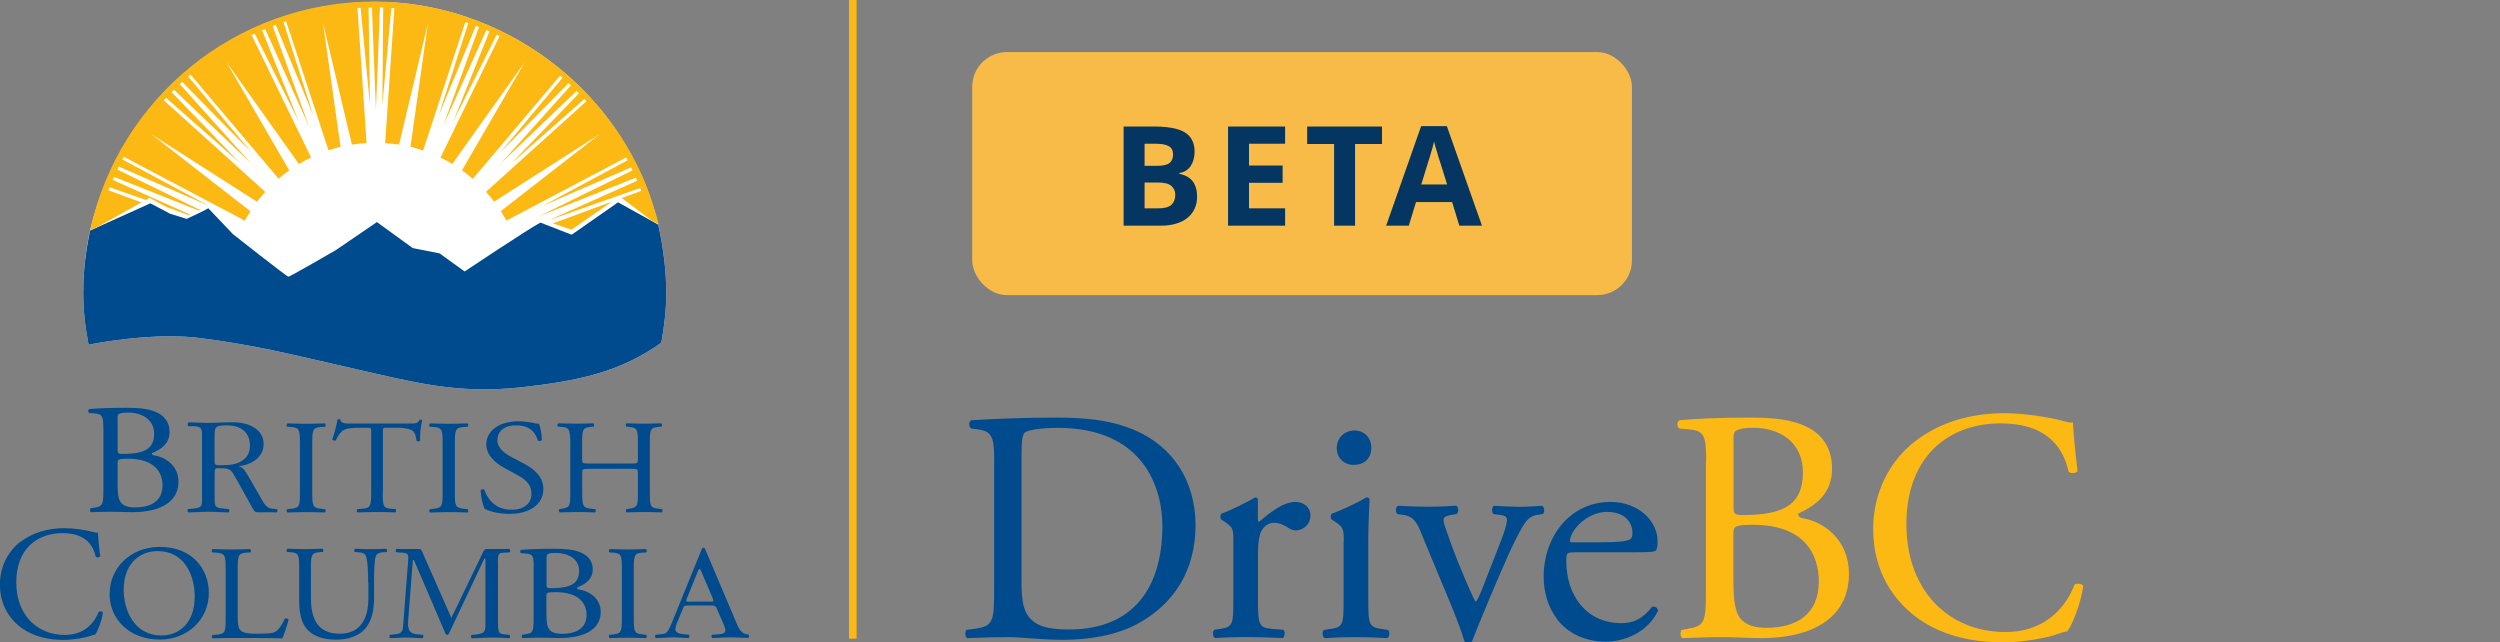 <svg width="144" height="37" viewBox="0 0 144 37" fill="none" xmlns="http://www.w3.org/2000/svg">
<rect x="0" y="0" width="144" height="37" fill="#808080" stroke="none"/>
<g clip-path="url(#clip0_7897_39593)">
<path d="M49.339 0H48.901V36.787H49.339V0Z" fill="#FDB913"/>
<path d="M57.267 26.587C57.267 25.253 57.173 24.849 56.366 24.738L55.942 24.68C55.79 24.582 55.768 24.28 55.96 24.204C57.588 24.111 59.137 24.053 60.765 24.053C62.394 24.053 63.732 24.169 64.977 24.627C67.561 25.56 68.863 27.738 68.863 30.253C68.863 32.769 67.694 34.756 65.513 35.938C64.268 36.605 62.697 36.853 61.225 36.853C59.998 36.853 58.775 36.698 58.102 36.698C57.298 36.698 56.607 36.72 55.71 36.756C55.594 36.698 55.558 36.396 55.67 36.28L56.111 36.222C57.222 36.071 57.263 35.84 57.263 33.836V26.587H57.267ZM58.838 33.396C58.838 34.409 58.896 35.018 59.221 35.476C59.641 36.067 60.368 36.258 61.577 36.258C65.29 36.258 66.954 33.836 66.954 30.289C66.954 28.191 65.941 24.645 60.926 24.645C59.797 24.645 59.186 24.8 59.03 24.911C58.873 25.027 58.838 25.502 58.838 26.36V33.396Z" fill="#004B8D"/>
<path d="M71.041 31.222C71.041 30.48 71.041 30.382 70.523 30.04L70.349 29.929C70.273 29.853 70.273 29.64 70.367 29.582C70.809 29.431 71.822 28.933 72.303 28.649C72.397 28.667 72.455 28.707 72.455 28.782V29.889C72.455 29.987 72.473 30.04 72.513 30.058C73.182 29.507 73.91 28.911 74.619 28.911C75.097 28.911 75.48 29.218 75.48 29.676C75.48 30.302 74.963 30.551 74.655 30.551C74.467 30.551 74.369 30.493 74.235 30.418C73.95 30.227 73.66 30.111 73.397 30.111C73.089 30.111 72.861 30.285 72.709 30.493C72.518 30.76 72.46 31.316 72.46 31.965V34.556C72.46 35.929 72.5 36.16 73.227 36.218L73.914 36.276C74.048 36.369 74.008 36.693 73.878 36.751C72.977 36.716 72.424 36.693 71.75 36.693C71.076 36.693 70.487 36.716 69.988 36.751C69.854 36.693 69.818 36.369 69.948 36.276L70.313 36.218C71.023 36.102 71.041 35.929 71.041 34.556V31.218V31.222Z" fill="#004B8D"/>
<path d="M77.399 31.222C77.399 30.48 77.399 30.382 76.881 30.04L76.707 29.929C76.631 29.853 76.631 29.64 76.725 29.582C77.167 29.431 78.255 28.933 78.697 28.649C78.791 28.649 78.867 28.684 78.889 28.765C78.853 29.431 78.813 30.347 78.813 31.129V34.56C78.813 35.933 78.853 36.124 79.54 36.222L79.942 36.28C80.076 36.373 80.036 36.698 79.902 36.756C79.326 36.72 78.773 36.698 78.104 36.698C77.434 36.698 76.841 36.72 76.301 36.756C76.167 36.698 76.132 36.373 76.261 36.28L76.663 36.222C77.372 36.124 77.39 35.933 77.39 34.56V31.222H77.399ZM78.987 25.787C78.987 26.476 78.51 26.778 77.974 26.778C77.381 26.778 76.997 26.338 76.997 25.827C76.997 25.196 77.457 24.796 78.032 24.796C78.608 24.796 78.987 25.253 78.987 25.787Z" fill="#004B8D"/>
<path d="M82.012 31.071C81.722 30.364 81.553 29.756 80.861 29.662L80.477 29.605C80.361 29.453 80.379 29.187 80.535 29.129C81.013 29.165 81.682 29.187 82.334 29.187C82.851 29.187 83.235 29.165 83.886 29.129C84.02 29.204 84.038 29.511 83.904 29.605L83.677 29.645C83.083 29.738 83.065 29.836 83.257 30.409C83.699 31.724 84.252 33.062 84.694 34.053C84.868 34.436 84.944 34.609 85.002 34.662C85.078 34.605 85.211 34.338 85.368 33.938C85.617 33.289 86.269 31.631 86.461 31.133C86.728 30.467 86.804 30.062 86.804 29.951C86.804 29.778 86.693 29.702 86.461 29.667L86.019 29.609C85.903 29.476 85.925 29.209 86.055 29.133C86.648 29.169 87.126 29.191 87.491 29.191C87.969 29.191 88.294 29.169 88.83 29.133C88.964 29.209 88.982 29.498 88.87 29.609L88.585 29.649C87.915 29.742 87.741 30.24 87.188 31.307C86.92 31.822 85.733 34.587 85.425 35.369C85.234 35.844 85.042 36.285 84.792 36.933C84.752 36.991 84.676 37.009 84.6 37.009C84.502 37.009 84.408 36.991 84.35 36.933C84.198 36.4 83.909 35.653 83.623 34.947L82.012 31.076V31.071Z" fill="#004B8D"/>
<path d="M90.735 31.813C90.235 31.813 90.218 31.853 90.218 32.329C90.218 34.258 91.346 35.893 93.394 35.893C94.028 35.893 94.563 35.702 95.157 34.96C95.349 34.902 95.482 35.018 95.5 35.187C94.871 36.484 93.493 36.96 92.493 36.96C91.248 36.96 90.271 36.427 89.718 35.702C89.142 34.96 88.915 34.062 88.915 33.222C88.915 30.876 90.463 28.911 92.761 28.911C94.407 28.911 95.478 30.036 95.478 31.182C95.478 31.449 95.442 31.6 95.402 31.676C95.344 31.791 95.076 31.809 94.273 31.809H90.731L90.735 31.813ZM91.922 31.24C93.336 31.24 93.76 31.165 93.912 31.049C93.97 31.013 94.028 30.938 94.028 30.684C94.028 30.151 93.662 29.485 92.555 29.485C91.449 29.485 90.45 30.516 90.432 31.147C90.432 31.182 90.432 31.24 90.566 31.24H91.926H91.922Z" fill="#004B8D"/>
<path d="M98.275 26.587C98.275 25.173 98.2 24.813 97.338 24.738L96.723 24.68C96.571 24.564 96.589 24.28 96.741 24.204C97.776 24.111 99.079 24.053 100.854 24.053C102.059 24.053 103.21 24.151 104.071 24.587C104.897 24.987 105.526 25.751 105.526 26.973C105.526 28.347 104.723 29.053 103.572 29.587C103.572 29.778 103.723 29.836 103.933 29.871C104.968 30.062 106.499 31.018 106.499 33.058C106.499 35.271 104.852 36.756 101.403 36.756C100.845 36.756 99.909 36.698 99.105 36.698C98.302 36.698 97.611 36.738 96.906 36.756C96.79 36.698 96.754 36.396 96.866 36.28L97.209 36.222C98.222 36.049 98.262 35.84 98.262 33.836V26.587H98.275ZM99.846 29.125C99.846 29.658 99.868 29.698 100.841 29.658C102.795 29.582 103.848 29.009 103.848 27.213C103.848 25.418 102.452 24.64 100.997 24.64C100.573 24.64 100.288 24.68 100.118 24.756C99.926 24.813 99.85 24.907 99.85 25.253V29.125H99.846ZM99.846 33.547C99.846 34.236 99.886 35.205 100.248 35.627C100.613 36.067 101.185 36.16 101.76 36.16C103.465 36.16 104.763 35.4 104.763 33.489C104.763 31.982 103.996 30.227 100.953 30.227C99.917 30.227 99.842 30.342 99.842 30.724V33.547H99.846Z" fill="#FDB913"/>
<path d="M110.309 25.422C111.706 24.333 113.486 23.8 115.476 23.8C116.511 23.8 117.965 24.009 118.867 24.258C119.094 24.316 119.233 24.356 119.402 24.333C119.42 24.773 119.518 25.973 119.67 27.138C119.576 27.271 119.286 27.293 119.152 27.173C118.867 25.876 118.001 24.387 115.226 24.387C112.294 24.387 109.809 26.24 109.809 30.187C109.809 34.133 112.357 36.404 115.494 36.404C117.965 36.404 119.054 34.8 119.496 33.676C119.63 33.578 119.92 33.618 119.996 33.751C119.862 34.742 119.362 36.005 119.076 36.364C118.844 36.404 118.617 36.48 118.407 36.556C117.988 36.711 116.609 36.996 115.382 36.996C113.655 36.996 112.009 36.653 110.612 35.716C109.082 34.667 107.895 32.929 107.895 30.471C107.895 28.356 108.854 26.542 110.309 25.418V25.422Z" fill="#FDB913"/>
<path d="M37.876 12.764C35.842 4.956 28.752 0.107 21.622 0.107C14.492 0.107 7.143 5.076 5.202 13.231C4.93 14.369 4.796 15.64 4.796 16.853C4.796 17.929 4.908 18.84 5.104 19.862C5.252 19.831 5.314 19.818 5.479 19.782C7.005 19.52 9.419 19.209 11.48 19.467C14.76 19.88 16.808 20.431 20.265 21.209C23.723 21.987 26.276 22.72 30.006 22.311C33.276 21.951 35.511 21.445 37.689 20.013L37.863 19.898C37.898 19.871 38.046 19.765 38.095 19.729C38.255 18.8 38.376 17.871 38.376 16.898C38.376 15.529 38.184 14.044 37.876 12.773" fill="white"/>
<path d="M5.194 13.275C5.055 13.938 4.796 15.187 4.796 16.853C4.796 17.929 4.908 18.84 5.104 19.862C5.252 19.831 5.314 19.818 5.479 19.782C7.005 19.52 9.419 19.209 11.48 19.467C14.755 19.88 16.808 20.427 20.265 21.209C23.723 21.987 26.276 22.72 30.006 22.311C33.272 21.951 35.511 21.444 37.689 20.013L37.863 19.898C37.898 19.875 38.05 19.764 38.095 19.729C38.255 18.8 38.376 17.871 38.376 16.898C38.376 15.587 38.197 14.173 37.912 12.938L35.601 11.653L32.928 13.52L31.13 12.822C30.519 13.129 26.762 15.636 26.762 15.636L25.321 14.595L23.772 14.289L21.711 12.791L19.342 14.409C19.342 14.409 16.701 15.938 16.611 15.938C16.522 15.938 13.425 13.493 13.425 13.493L11.998 11.995C11.757 12.147 10.784 12.591 10.784 12.591L10.735 12.604L9.798 12.311L8.66 11.711L5.198 13.275H5.194Z" fill="#004B8D"/>
<path d="M5.952 24.689C5.952 24.018 5.912 23.849 5.457 23.813L5.136 23.787C5.055 23.733 5.064 23.596 5.144 23.56C5.689 23.516 6.371 23.489 7.308 23.489C7.942 23.489 8.549 23.533 8.999 23.742C9.432 23.929 9.767 24.293 9.767 24.871C9.767 25.524 9.343 25.853 8.741 26.107C8.741 26.2 8.821 26.222 8.933 26.24C9.477 26.329 10.28 26.782 10.28 27.747C10.28 28.796 9.414 29.502 7.603 29.502C7.313 29.502 6.818 29.476 6.394 29.476C5.97 29.476 5.608 29.493 5.238 29.502C5.18 29.476 5.158 29.329 5.22 29.276L5.403 29.249C5.939 29.169 5.956 29.067 5.956 28.12V24.689H5.952ZM6.777 25.889C6.777 26.142 6.786 26.16 7.299 26.142C8.326 26.107 8.879 25.836 8.879 24.987C8.879 24.138 8.143 23.764 7.38 23.764C7.157 23.764 7.009 23.782 6.916 23.818C6.813 23.844 6.773 23.893 6.773 24.053V25.884L6.777 25.889ZM6.777 27.987C6.777 28.311 6.795 28.773 6.987 28.973C7.179 29.182 7.482 29.227 7.781 29.227C8.678 29.227 9.361 28.867 9.361 27.964C9.361 27.249 8.959 26.422 7.357 26.422C6.813 26.422 6.773 26.476 6.773 26.658V27.996L6.777 27.987Z" fill="#004B8D"/>
<path d="M17.276 25.578C17.276 24.76 17.258 24.627 16.754 24.591L16.54 24.578C16.486 24.547 16.504 24.409 16.558 24.387C16.986 24.4 17.28 24.409 17.642 24.409C18.003 24.409 18.276 24.4 18.708 24.387C18.762 24.409 18.775 24.547 18.726 24.578L18.512 24.591C18.003 24.631 17.985 24.76 17.985 25.578V28.325C17.985 29.142 18.003 29.253 18.512 29.307L18.726 29.329C18.78 29.36 18.762 29.498 18.708 29.52C18.28 29.502 17.985 29.498 17.642 29.498C17.28 29.498 16.991 29.507 16.558 29.52C16.504 29.498 16.486 29.373 16.54 29.329L16.754 29.307C17.263 29.253 17.276 29.147 17.276 28.325V25.578Z" fill="#004B8D"/>
<path d="M22.046 28.338C22.046 29.151 22.064 29.262 22.528 29.302L22.786 29.324C22.835 29.355 22.818 29.493 22.768 29.515C22.309 29.498 22.037 29.493 21.711 29.493C21.385 29.493 21.109 29.502 20.591 29.515C20.542 29.493 20.529 29.36 20.591 29.324L20.881 29.302C21.341 29.262 21.381 29.151 21.381 28.338V24.889C21.381 24.649 21.381 24.64 21.14 24.64H20.698C20.35 24.64 19.909 24.653 19.708 24.831C19.516 25 19.436 25.169 19.346 25.364C19.284 25.409 19.168 25.369 19.137 25.311C19.266 24.964 19.387 24.471 19.445 24.16C19.467 24.142 19.574 24.138 19.596 24.16C19.645 24.409 19.913 24.395 20.283 24.395H23.545C23.982 24.395 24.053 24.382 24.174 24.178C24.214 24.164 24.303 24.169 24.321 24.2C24.232 24.515 24.174 25.142 24.201 25.373C24.169 25.436 24.031 25.436 23.991 25.387C23.969 25.195 23.911 24.907 23.79 24.827C23.607 24.698 23.299 24.636 22.858 24.636H22.287C22.046 24.636 22.055 24.644 22.055 24.898V28.333L22.046 28.338Z" fill="#004B8D"/>
<path d="M25.495 25.578C25.495 24.76 25.477 24.627 24.968 24.591L24.754 24.578C24.701 24.547 24.718 24.409 24.772 24.387C25.2 24.4 25.495 24.409 25.856 24.409C26.218 24.409 26.494 24.4 26.922 24.387C26.976 24.409 26.989 24.547 26.94 24.578L26.726 24.591C26.218 24.631 26.2 24.76 26.2 25.578V28.325C26.2 29.142 26.218 29.253 26.726 29.307L26.94 29.329C26.994 29.36 26.976 29.498 26.922 29.52C26.494 29.502 26.2 29.498 25.856 29.498C25.512 29.498 25.205 29.507 24.772 29.52C24.718 29.498 24.705 29.373 24.754 29.329L24.968 29.307C25.477 29.253 25.495 29.147 25.495 28.325V25.578Z" fill="#004B8D"/>
<path d="M29.35 29.6C28.582 29.6 28.1 29.4 27.926 29.316C27.815 29.147 27.699 28.596 27.681 28.236C27.726 28.182 27.864 28.165 27.9 28.213C28.038 28.609 28.413 29.36 29.47 29.36C30.238 29.36 30.612 28.938 30.612 28.476C30.612 28.133 30.528 27.756 29.863 27.396L28.997 26.92C28.542 26.667 28.011 26.227 28.011 25.596C28.011 24.862 28.685 24.267 29.876 24.267C30.157 24.267 30.487 24.311 30.724 24.364C30.844 24.396 30.969 24.409 31.045 24.409C31.125 24.596 31.21 25.027 31.21 25.351C31.175 25.4 31.027 25.422 30.983 25.373C30.862 25.005 30.617 24.502 29.738 24.502C28.859 24.502 28.649 25.005 28.649 25.36C28.649 25.809 29.086 26.133 29.425 26.307L30.157 26.693C30.733 26.996 31.299 27.44 31.299 28.173C31.299 29.022 30.541 29.6 29.35 29.6Z" fill="#004B8D"/>
<path d="M33.95 27.004C33.548 27.004 33.535 27.018 33.535 27.249V28.338C33.535 29.151 33.575 29.258 34.044 29.302L34.284 29.324C34.334 29.355 34.32 29.493 34.267 29.515C33.816 29.498 33.535 29.493 33.209 29.493C32.852 29.493 32.567 29.511 32.241 29.515C32.192 29.493 32.174 29.369 32.223 29.324L32.366 29.302C32.834 29.222 32.848 29.151 32.848 28.338V25.56C32.848 24.751 32.79 24.618 32.357 24.587L32.138 24.573C32.089 24.542 32.103 24.404 32.156 24.382C32.567 24.387 32.848 24.404 33.205 24.404C33.53 24.404 33.812 24.395 34.173 24.382C34.222 24.404 34.24 24.542 34.191 24.573L34.03 24.587C33.548 24.631 33.53 24.751 33.53 25.56V26.449C33.53 26.689 33.548 26.698 33.945 26.698H36.328C36.73 26.698 36.743 26.689 36.743 26.449V25.56C36.743 24.751 36.725 24.636 36.234 24.587L36.078 24.573C36.029 24.542 36.042 24.404 36.096 24.382C36.48 24.395 36.761 24.404 37.104 24.404C37.448 24.404 37.711 24.395 38.086 24.382C38.135 24.404 38.153 24.542 38.104 24.573L37.93 24.587C37.448 24.631 37.43 24.751 37.43 25.56V28.338C37.43 29.151 37.448 29.249 37.93 29.302L38.13 29.324C38.18 29.355 38.166 29.493 38.113 29.515C37.711 29.498 37.43 29.493 37.104 29.493C36.761 29.493 36.462 29.502 36.096 29.515C36.047 29.493 36.029 29.369 36.078 29.324L36.234 29.302C36.743 29.222 36.743 29.151 36.743 28.338V27.249C36.743 27.018 36.725 27.004 36.328 27.004H33.945H33.95Z" fill="#004B8D"/>
<path d="M1.182 31.213C1.869 30.684 2.74 30.422 3.717 30.422C4.225 30.422 4.935 30.524 5.376 30.645C5.488 30.671 5.555 30.693 5.64 30.68C5.649 30.893 5.698 31.48 5.769 32.049C5.72 32.111 5.582 32.124 5.515 32.067C5.372 31.431 4.953 30.707 3.592 30.707C2.155 30.707 0.937 31.609 0.937 33.538C0.937 35.467 2.186 36.573 3.726 36.573C4.935 36.573 5.47 35.791 5.684 35.24C5.751 35.196 5.89 35.213 5.93 35.276C5.863 35.76 5.622 36.373 5.479 36.551C5.368 36.569 5.256 36.609 5.149 36.645C4.944 36.72 4.265 36.858 3.668 36.858C2.824 36.858 2.017 36.689 1.33 36.231C0.58 35.72 -0.004 34.871 -0.004 33.671C-0.004 32.636 0.464 31.756 1.178 31.2L1.182 31.213Z" fill="#004B8D"/>
<path d="M6.313 34.227C6.313 32.684 7.536 31.502 9.209 31.502C11.088 31.502 12.029 32.791 12.029 34.147C12.029 35.707 10.775 36.84 9.209 36.84C7.402 36.84 6.313 35.613 6.313 34.227ZM11.217 34.391C11.217 33.12 10.623 31.742 9.071 31.742C8.223 31.742 7.125 32.289 7.125 33.982C7.125 35.124 7.71 36.604 9.312 36.604C10.289 36.604 11.213 35.907 11.213 34.391H11.217Z" fill="#004B8D"/>
<path d="M21.207 33.565C21.207 33.089 21.189 32.2 21.051 31.969C20.993 31.876 20.846 31.822 20.64 31.809L20.435 31.796C20.386 31.742 20.404 31.64 20.453 31.609C20.765 31.627 21.069 31.631 21.39 31.631C21.733 31.631 21.956 31.627 22.251 31.609C22.318 31.649 22.309 31.747 22.269 31.796L22.073 31.809C21.867 31.822 21.711 31.893 21.662 31.991C21.546 32.249 21.546 33.133 21.546 33.565V34.436C21.546 35.107 21.43 35.818 20.971 36.28C20.618 36.645 20.011 36.844 19.404 36.844C18.838 36.844 18.271 36.747 17.869 36.418C17.437 36.08 17.232 35.516 17.232 34.6V32.778C17.232 31.973 17.214 31.845 16.741 31.805L16.535 31.791C16.486 31.756 16.504 31.627 16.553 31.605C16.964 31.622 17.24 31.627 17.571 31.627C17.901 31.627 18.177 31.622 18.579 31.605C18.628 31.627 18.646 31.756 18.597 31.791L18.401 31.805C17.923 31.845 17.91 31.973 17.91 32.778V34.444C17.91 35.684 18.32 36.502 19.578 36.502C20.77 36.502 21.22 35.622 21.22 34.449V33.56L21.207 33.565Z" fill="#004B8D"/>
<path d="M30.742 32.631C30.742 32.062 30.706 31.916 30.3 31.884L30.01 31.862C29.939 31.818 29.948 31.702 30.019 31.671C30.505 31.631 31.117 31.609 31.951 31.609C32.518 31.609 33.057 31.649 33.459 31.827C33.847 31.991 34.142 32.298 34.142 32.791C34.142 33.347 33.767 33.631 33.227 33.849C33.227 33.924 33.298 33.951 33.397 33.964C33.883 34.04 34.601 34.427 34.601 35.253C34.601 36.147 33.829 36.751 32.21 36.751C31.951 36.751 31.509 36.729 31.13 36.729C30.751 36.729 30.43 36.747 30.099 36.751C30.046 36.729 30.028 36.604 30.081 36.56L30.242 36.538C30.72 36.467 30.737 36.382 30.737 35.573V32.64L30.742 32.631ZM31.478 33.658C31.478 33.876 31.487 33.889 31.947 33.876C32.861 33.844 33.356 33.613 33.356 32.889C33.356 32.164 32.7 31.849 32.018 31.849C31.822 31.849 31.688 31.862 31.607 31.893C31.518 31.916 31.482 31.956 31.482 32.093V33.662L31.478 33.658ZM31.478 35.449C31.478 35.724 31.496 36.12 31.665 36.289C31.835 36.467 32.107 36.507 32.375 36.507C33.173 36.507 33.785 36.2 33.785 35.427C33.785 34.818 33.423 34.107 31.995 34.107C31.509 34.107 31.474 34.156 31.474 34.307V35.449H31.478Z" fill="#004B8D"/>
<path d="M15.96 29.329L15.746 29.307C15.701 29.307 15.665 29.298 15.625 29.293C15.308 29.236 15.184 28.956 15.036 28.698L14.291 27.409C14.162 27.191 14.023 26.907 13.733 26.862C14.496 26.773 15.184 26.333 15.184 25.582C15.184 24.716 14.322 24.325 13.448 24.325C12.926 24.325 12.408 24.36 11.877 24.36C11.583 24.36 11.271 24.325 10.976 24.325C10.811 24.325 10.811 24.36 10.811 24.449C10.811 24.582 10.869 24.547 11.039 24.547C11.681 24.547 11.636 24.707 11.636 25.236V28.618C11.636 29.102 11.677 29.244 11.168 29.289C11.168 29.289 11.088 29.298 11.047 29.302L10.833 29.325C10.78 29.369 10.797 29.493 10.851 29.516C10.967 29.516 11.168 29.507 11.168 29.507C11.449 29.498 11.735 29.476 12.016 29.476C12.297 29.476 12.573 29.498 12.85 29.507C12.948 29.507 13.051 29.511 13.167 29.516C13.22 29.493 13.234 29.369 13.185 29.325L12.966 29.302C12.921 29.298 12.845 29.289 12.845 29.289C12.332 29.253 12.364 29.107 12.364 28.613V27.338C12.364 27.262 12.355 27.062 12.408 27.009C12.453 26.96 12.538 26.969 12.609 26.969C13.305 26.969 13.296 27.036 13.626 27.613L14.523 29.227C14.595 29.351 14.652 29.507 14.835 29.507H15.616C15.714 29.507 15.817 29.511 15.933 29.516C15.987 29.493 16 29.369 15.951 29.325L15.96 29.329ZM12.828 26.791C12.671 26.791 12.359 26.849 12.359 26.645V25.165C12.359 24.587 12.377 24.502 13.078 24.502C13.894 24.502 14.398 24.916 14.398 25.676C14.398 26.009 14.278 26.311 13.974 26.52C13.626 26.76 13.252 26.791 12.828 26.791Z" fill="#004B8D"/>
<path d="M12.997 32.804C12.997 31.995 12.979 31.871 12.444 31.831L12.23 31.818C12.176 31.787 12.194 31.649 12.248 31.627C12.725 31.64 13.015 31.649 13.354 31.649C13.693 31.649 13.979 31.64 14.403 31.627C14.456 31.649 14.47 31.791 14.421 31.818L14.215 31.831C13.711 31.867 13.693 31.995 13.693 32.804V35.489C13.693 35.978 13.72 36.178 13.872 36.324C13.965 36.409 14.126 36.502 14.8 36.502C15.523 36.502 15.706 36.471 15.839 36.404C16.009 36.311 16.232 36.031 16.402 35.64C16.451 35.6 16.616 35.631 16.616 35.689C16.616 35.773 16.375 36.56 16.259 36.769C15.826 36.755 15.014 36.747 14.139 36.747H13.354C12.997 36.747 12.725 36.755 12.248 36.769C12.198 36.747 12.181 36.622 12.23 36.578L12.484 36.556C12.979 36.511 12.997 36.404 12.997 35.591V32.813V32.804Z" fill="#004B8D"/>
<path d="M35.819 32.818C35.819 32 35.801 31.867 35.311 31.831L35.101 31.818C35.052 31.787 35.07 31.649 35.119 31.627C35.538 31.64 35.819 31.649 36.172 31.649C36.506 31.649 36.792 31.64 37.207 31.627C37.256 31.649 37.274 31.791 37.225 31.818L37.015 31.831C36.524 31.867 36.506 32 36.506 32.818V35.564C36.506 36.382 36.524 36.489 37.015 36.542L37.225 36.564C37.274 36.596 37.256 36.733 37.207 36.755C36.788 36.742 36.502 36.733 36.172 36.733C35.819 36.733 35.538 36.742 35.119 36.755C35.07 36.733 35.052 36.609 35.101 36.564L35.311 36.542C35.801 36.489 35.819 36.378 35.819 35.564V32.818Z" fill="#004B8D"/>
<path d="M29.136 36.542C29.095 36.542 29.011 36.533 29.011 36.533C28.921 36.524 28.846 36.511 28.783 36.444C28.676 36.333 28.685 36.004 28.685 35.871V32.489C28.685 32.342 28.649 32.022 28.756 31.911C28.81 31.849 28.921 31.84 29.024 31.835C29.086 31.831 29.086 31.831 29.14 31.831L29.354 31.813C29.408 31.782 29.39 31.644 29.336 31.618C29.22 31.622 29.118 31.618 29.02 31.622H28.105C28.007 31.622 27.917 31.622 27.859 31.729L25.999 35.591L24.352 31.858C24.299 31.729 24.29 31.622 24.116 31.622H23.166C23.067 31.622 22.956 31.622 22.84 31.613C22.791 31.636 22.773 31.778 22.822 31.809L23.036 31.827C23.081 31.827 23.161 31.835 23.161 31.835C23.518 31.858 23.54 31.938 23.509 32.311L23.228 35.938C23.206 36.302 23.183 36.493 22.8 36.529C22.8 36.529 22.72 36.538 22.675 36.542L22.461 36.564C22.407 36.613 22.425 36.733 22.479 36.755C22.59 36.751 22.791 36.747 22.791 36.747C22.987 36.738 23.183 36.72 23.38 36.72C23.594 36.72 23.808 36.738 24.022 36.747C24.12 36.747 24.227 36.751 24.339 36.76C24.393 36.738 24.406 36.613 24.357 36.569L24.143 36.547C24.085 36.542 24.022 36.533 24.022 36.533C23.469 36.498 23.482 36.107 23.518 35.631L23.781 32.262H23.844L25.624 36.413C25.642 36.471 25.669 36.569 25.758 36.569C25.838 36.569 25.865 36.48 25.892 36.422L27.9 32.169H27.962V35.876C27.962 36.022 27.98 36.324 27.828 36.44C27.748 36.498 27.489 36.538 27.489 36.538C27.453 36.542 27.418 36.547 27.373 36.551L27.159 36.573C27.105 36.618 27.123 36.742 27.177 36.764C27.288 36.76 27.494 36.755 27.494 36.755C27.784 36.747 28.082 36.724 28.377 36.724C28.591 36.724 29.006 36.742 29.006 36.742C29.104 36.742 29.22 36.755 29.332 36.76C29.385 36.738 29.399 36.613 29.35 36.569L29.136 36.547V36.542Z" fill="#004B8D"/>
<path d="M43.101 36.564L43.074 36.542C43.03 36.538 42.994 36.533 42.958 36.524C42.623 36.449 42.494 36.049 42.369 35.764L40.647 31.702C40.629 31.653 40.593 31.547 40.526 31.547C40.433 31.547 40.406 31.658 40.384 31.724L38.737 35.778C38.679 35.933 38.523 36.302 38.412 36.413C38.327 36.502 38.215 36.52 38.099 36.529C38.099 36.529 38.006 36.538 37.961 36.542L37.76 36.564C37.707 36.609 37.724 36.733 37.778 36.755C37.894 36.751 38.095 36.742 38.095 36.742C38.322 36.742 38.545 36.711 38.773 36.711C38.965 36.711 39.152 36.733 39.344 36.738C39.344 36.738 39.549 36.742 39.661 36.751C39.714 36.729 39.728 36.604 39.679 36.56L39.465 36.538C39.42 36.538 39.349 36.524 39.349 36.524C39.152 36.502 38.902 36.467 38.902 36.249C38.902 36.102 38.969 35.933 39.023 35.804L39.277 35.2C39.407 34.907 39.353 34.876 39.697 34.876H40.857C41.267 34.876 41.205 34.876 41.388 35.289L41.66 35.907C41.704 36.009 41.78 36.191 41.78 36.302C41.78 36.507 41.557 36.52 41.347 36.538C41.347 36.538 41.276 36.542 41.218 36.547L41.013 36.56C40.959 36.609 40.977 36.729 41.031 36.751C41.147 36.747 41.347 36.738 41.347 36.738C41.588 36.729 41.834 36.711 42.07 36.711C42.369 36.711 42.668 36.733 42.967 36.738C43.065 36.738 42.985 36.742 43.096 36.747C43.15 36.724 43.168 36.6 43.114 36.556L43.101 36.564ZM40.843 34.653H39.839C39.804 34.653 39.523 34.684 39.523 34.604C39.523 34.582 39.54 34.533 39.549 34.507L40.152 33.018C40.169 32.978 40.227 32.773 40.299 32.773C40.352 32.773 40.419 32.987 40.437 33.018L41.031 34.409C41.031 34.409 41.093 34.556 41.093 34.591C41.093 34.68 40.892 34.653 40.839 34.653H40.843Z" fill="#004B8D"/>
<path d="M35.244 11.613L31.848 12.867L32.919 13.231L35.244 11.613Z" fill="#FDB913"/>
<path d="M8.147 11.658L6.242 10.96C6.264 10.902 6.287 10.844 6.309 10.787L8.406 11.515L8.607 11.391L9.611 11.933L10.856 12.387L10.931 12.351L6.487 10.36C6.514 10.302 6.537 10.244 6.563 10.187L11.458 12.133L11.529 12.098L6.76 9.764C6.786 9.707 6.813 9.653 6.84 9.596L12.02 11.849L7.05 9.182C7.076 9.129 7.103 9.08 7.13 9.031L14.108 12.711C14.206 12.524 14.313 12.342 14.425 12.169L8.736 7.742L14.804 11.622C14.951 11.422 15.112 11.231 15.277 11.049L9.437 5.778C9.477 5.733 9.521 5.689 9.566 5.64L13.809 9.373L9.887 5.307C9.932 5.262 9.977 5.218 10.021 5.169L14.447 9.4L10.356 4.844C10.4 4.804 10.445 4.76 10.494 4.72L14.456 8.747L10.842 4.409C10.887 4.373 10.931 4.333 10.976 4.298L16.049 10.293C16.245 10.124 16.446 9.964 16.66 9.813L13.042 3.573L17.218 9.449C17.446 9.311 17.678 9.187 17.919 9.071L14.496 2.027C14.554 1.996 14.617 1.969 14.675 1.942L17.209 6.996L15.099 1.751C15.157 1.724 15.215 1.702 15.273 1.676L17.789 7.258L15.71 1.502C15.768 1.48 15.826 1.458 15.884 1.436L18.048 6.653L16.33 1.28C16.379 1.262 16.433 1.249 16.482 1.227L18.922 8.658C19.15 8.582 19.378 8.516 19.614 8.458L18.606 1.324L20.27 8.329C20.547 8.284 20.828 8.258 21.113 8.24L20.591 0.458C20.649 0.458 20.707 0.449 20.77 0.449L21.309 6.044L21.229 0.436C21.296 0.436 21.359 0.436 21.421 0.436L21.653 6.324L21.885 0.436C21.948 0.436 22.01 0.436 22.073 0.436L22.023 6.044L22.541 0.458C22.599 0.458 22.657 0.467 22.715 0.467L22.184 8.244C22.456 8.262 22.724 8.293 22.987 8.329L24.647 1.347L23.643 8.458C23.889 8.516 24.134 8.591 24.37 8.671L26.802 1.271C26.86 1.293 26.918 1.311 26.972 1.333L25.267 6.653L27.409 1.489C27.467 1.511 27.525 1.533 27.587 1.556L25.526 7.253L28.016 1.729C28.074 1.756 28.136 1.782 28.194 1.809L26.11 6.987L28.613 1.996C28.667 2.022 28.721 2.049 28.774 2.076L25.374 9.076C25.606 9.187 25.834 9.311 26.052 9.444L30.22 3.587L26.61 9.809C26.824 9.964 27.034 10.129 27.235 10.302L32.263 4.356C32.308 4.396 32.357 4.436 32.402 4.476L28.828 8.769L32.75 4.787C32.799 4.827 32.843 4.871 32.888 4.916L28.837 9.422L33.214 5.236C33.258 5.28 33.303 5.329 33.347 5.373L29.47 9.391L33.66 5.702C33.7 5.747 33.74 5.787 33.776 5.831L27.993 11.049C28.158 11.231 28.315 11.418 28.462 11.613L34.521 7.742L28.846 12.16C28.957 12.338 29.064 12.52 29.167 12.707L36.065 9.071C36.092 9.124 36.123 9.178 36.15 9.231L31.264 11.853L36.355 9.64C36.382 9.698 36.408 9.756 36.435 9.813L31.027 12.462L36.627 10.231C36.654 10.289 36.68 10.347 36.703 10.409L31.63 12.675L36.872 10.831C36.895 10.884 36.912 10.938 36.935 10.991L35.815 11.404L37.479 12.667L37.939 12.924C37.765 12.222 37.492 11.369 37.234 10.707C34.708 4.4 28.404 0.089 21.568 0.089C13.555 0.089 6.858 5.698 5.211 13.187C5.211 13.187 5.202 13.24 5.194 13.28L5.519 13.129L8.147 11.658Z" fill="#FDB913"/>
</g>
<rect x="56" y="3" width="38" height="14" rx="2" fill="#F8BB47"/>
<path d="M66.496 7.288C66.875 7.288 67.208 7.315 67.496 7.368C67.784 7.416 68.024 7.496 68.216 7.608C68.413 7.72 68.56 7.869 68.656 8.056C68.757 8.237 68.808 8.464 68.808 8.736C68.808 9.061 68.733 9.336 68.584 9.56C68.435 9.784 68.216 9.92 67.928 9.968V10.008C68.072 10.04 68.205 10.085 68.328 10.144C68.451 10.203 68.557 10.283 68.648 10.384C68.744 10.485 68.819 10.616 68.872 10.776C68.925 10.931 68.952 11.12 68.952 11.344C68.952 11.6 68.901 11.832 68.8 12.04C68.704 12.243 68.565 12.416 68.384 12.56C68.203 12.704 67.981 12.813 67.72 12.888C67.464 12.963 67.176 13 66.856 13H64.72V7.288H66.496ZM66.632 9.552C66.984 9.552 67.227 9.499 67.36 9.392C67.499 9.285 67.568 9.12 67.568 8.896C67.568 8.672 67.488 8.515 67.328 8.424C67.173 8.328 66.92 8.28 66.568 8.28H65.928V9.552H66.632ZM65.928 10.512V12H66.72C67.083 12 67.336 11.931 67.48 11.792C67.624 11.648 67.696 11.459 67.696 11.224C67.696 11.011 67.621 10.84 67.472 10.712C67.328 10.579 67.064 10.512 66.68 10.512H65.928ZM70.735 7.288H74.023V8.28H71.943V9.536H73.879V10.528H71.943V12H74.023V13H70.735V7.288ZM75.292 8.296V7.288H79.604V8.296H78.052V13H76.844V8.296H75.292ZM79.842 13L81.858 7.264H83.338L85.362 13H84.058L83.642 11.64H81.562L81.146 13H79.842ZM81.866 10.624H83.354L82.938 9.296C82.916 9.232 82.89 9.152 82.858 9.056C82.831 8.955 82.802 8.851 82.77 8.744C82.738 8.637 82.706 8.533 82.674 8.432C82.647 8.325 82.623 8.232 82.602 8.152C82.586 8.227 82.562 8.32 82.53 8.432C82.525 8.453 82.519 8.475 82.514 8.496V8.504C82.508 8.525 82.503 8.544 82.498 8.56L82.49 8.576C82.484 8.592 82.479 8.611 82.474 8.632V8.64C82.469 8.661 82.463 8.683 82.458 8.704L82.45 8.712C82.445 8.733 82.439 8.752 82.434 8.768V8.776C82.402 8.893 82.37 9 82.338 9.096C82.311 9.187 82.29 9.253 82.274 9.296L81.866 10.624Z" fill="#053662"/>
<defs>
<clipPath id="clip0_7897_39593">
<rect width="120" height="37" fill="white"/>
</clipPath>
</defs>
</svg>
